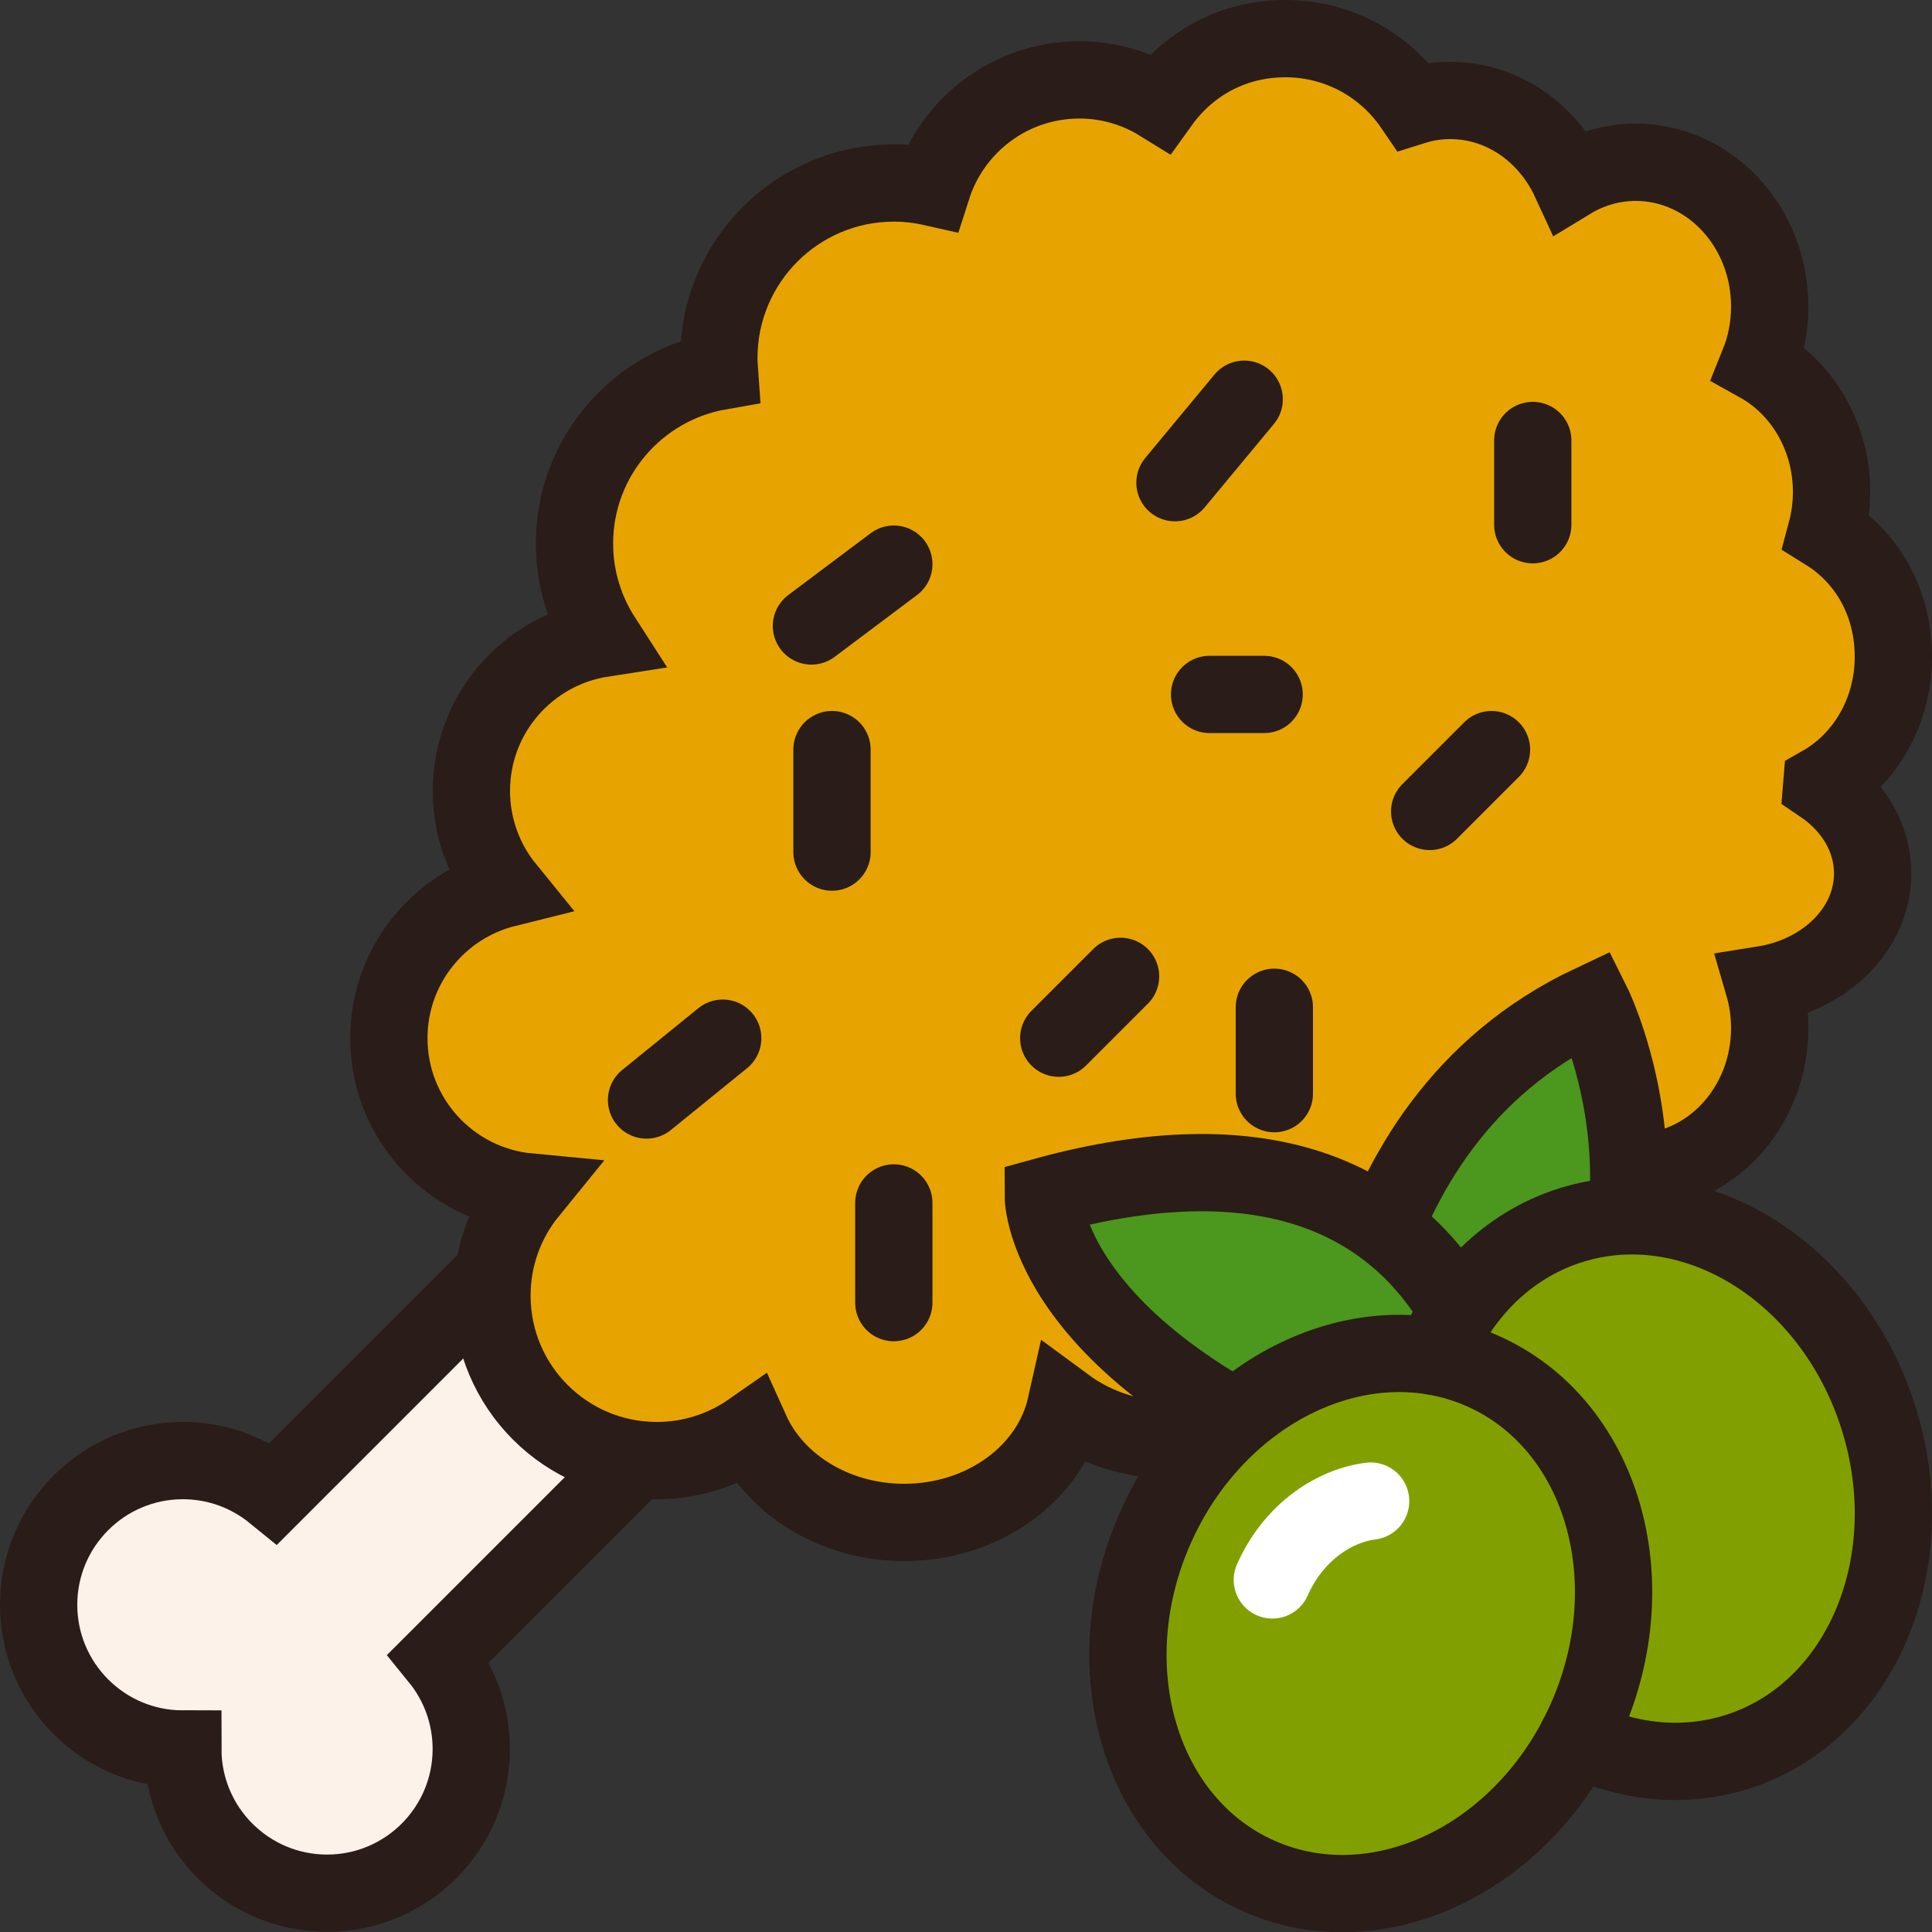 <?xml version="1.0" encoding="UTF-8"?><svg id="Layer_2" xmlns="http://www.w3.org/2000/svg" viewBox="0 0 125 125"><rect x="0" y="0" width="125" height="125" fill="#333333" stroke="none"/><defs><style>.cls-1{fill:#e7a400;}.cls-2{fill:#fdf2ea;}.cls-3{fill:#81a000;}.cls-4{fill:#4c971d;}.cls-5{stroke:#2a1c18;}.cls-5,.cls-6{fill:none;stroke-linecap:round;stroke-miterlimit:10;stroke-width:5px;}.cls-6{stroke:#fff;}</style></defs><g id="_레이어_2"><path class="cls-2" d="m31.93,82.4l-14.2,14.2c-1.61-1.31-3.66-2.1-5.9-2.1-5.15,0-9.33,4.18-9.33,9.33s4.18,9.33,9.33,9.33c0,5.15,4.18,9.33,9.33,9.33s9.33-4.18,9.33-9.33c0-2.24-.79-4.29-2.1-5.9l12.84-12.84"/><path class="cls-5" d="m31.93,82.4l-14.2,14.2c-1.61-1.31-3.66-2.1-5.9-2.1-5.15,0-9.33,4.18-9.33,9.33s4.18,9.33,9.33,9.33c0,5.15,4.18,9.33,9.33,9.33s9.33-4.18,9.33-9.33c0-2.24-.79-4.29-2.1-5.9l12.84-12.84"/><path class="cls-1" d="m117.87,50.75c2.75-1.56,4.63-4.67,4.63-8.25s-1.75-6.47-4.34-8.08c.22-.82.34-1.69.34-2.59,0-3.62-1.92-6.75-4.71-8.3.46-1.14.71-2.39.71-3.7,0-5.15-3.88-9.33-8.67-9.33-1.54,0-2.99.44-4.24,1.2-1.42-3.08-4.36-5.2-7.76-5.2-.83,0-1.64.13-2.4.37-1.8-2.64-4.83-4.37-8.26-4.37s-6.29,1.64-8.1,4.16c-1.52-.94-3.31-1.49-5.23-1.49-4.46,0-8.23,2.92-9.52,6.95-.8-.18-1.63-.28-2.48-.28-6.26,0-11.33,5.07-11.33,11.33,0,.29.02.57.04.85-5.32.93-9.38,5.56-9.38,11.15,0,2.26.67,4.36,1.81,6.13-4.8.74-8.48,4.87-8.48,9.87,0,2.39.84,4.59,2.24,6.31-4.35,1.08-7.58,5.01-7.58,9.69,0,5.2,3.97,9.47,9.05,9.95-1.49,1.83-2.38,4.17-2.38,6.71,0,5.89,4.78,10.67,10.67,10.67,2.26,0,4.36-.71,6.08-1.91,1.56,3.46,5.41,5.91,9.92,5.91,5.19,0,9.5-3.24,10.46-7.53,1.86,1.37,4.25,2.2,6.87,2.2,5.15,0,9.45-3.2,10.45-7.44,1.31.49,2.73.78,4.22.78,6.42,0,11.65-5.05,11.97-11.4,1.03.47,2.17.73,3.36.73,4.79,0,8.67-4.18,8.67-9.33,0-.97-.14-1.91-.4-2.8,4.02-.64,7.06-3.62,7.06-7.2,0-2.33-1.29-4.4-3.29-5.75Z"/><path class="cls-5" d="m117.87,50.75c2.75-1.56,4.63-4.67,4.63-8.25s-1.75-6.47-4.34-8.08c.22-.82.34-1.69.34-2.59,0-3.62-1.92-6.75-4.71-8.3.46-1.14.71-2.39.71-3.7,0-5.15-3.88-9.33-8.67-9.33-1.54,0-2.99.44-4.24,1.2-1.42-3.08-4.36-5.2-7.76-5.2-.83,0-1.64.13-2.4.37-1.8-2.64-4.83-4.37-8.26-4.37s-6.29,1.64-8.1,4.16c-1.52-.94-3.31-1.49-5.23-1.49-4.46,0-8.23,2.92-9.52,6.95-.8-.18-1.63-.28-2.48-.28-6.26,0-11.33,5.07-11.33,11.33,0,.29.02.57.04.85-5.32.93-9.38,5.56-9.38,11.15,0,2.26.67,4.36,1.81,6.13-4.8.74-8.48,4.87-8.48,9.87,0,2.39.84,4.59,2.24,6.31-4.35,1.08-7.58,5.01-7.58,9.69,0,5.2,3.97,9.47,9.05,9.95-1.49,1.83-2.38,4.17-2.38,6.71,0,5.89,4.78,10.67,10.67,10.67,2.26,0,4.36-.71,6.08-1.91,1.56,3.46,5.41,5.91,9.92,5.91,5.19,0,9.5-3.24,10.46-7.53,1.86,1.37,4.25,2.2,6.87,2.2,5.15,0,9.45-3.2,10.45-7.44,1.31.49,2.73.78,4.22.78,6.42,0,11.65-5.05,11.97-11.4,1.03.47,2.17.73,3.36.73,4.79,0,8.67-4.18,8.67-9.33,0-.97-.14-1.91-.4-2.8,4.02-.64,7.06-3.62,7.06-7.2,0-2.33-1.29-4.4-3.29-5.75Z"/><line class="cls-5" x1="99.17" y1="28.5" x2="99.17" y2="33.95"/><line class="cls-5" x1="80.5" y1="25.83" x2="76.02" y2="31.23"/><line class="cls-5" x1="78.26" y1="44.93" x2="81.79" y2="44.93"/><line class="cls-5" x1="92.5" y1="52.5" x2="96.5" y2="48.5"/><line class="cls-5" x1="57.83" y1="36.5" x2="52.5" y2="40.5"/><line class="cls-5" x1="53.83" y1="48.5" x2="53.83" y2="55.13"/><line class="cls-5" x1="72.5" y1="63.17" x2="68.5" y2="67.17"/><line class="cls-5" x1="82.45" y1="65.17" x2="82.45" y2="70.76"/><line class="cls-5" x1="46.76" y1="67.17" x2="41.83" y2="71.17"/><line class="cls-5" x1="57.83" y1="77.83" x2="57.83" y2="84.28"/><path class="cls-4" d="m86.79,93.84s-.79-20.93,16.21-28.93c0,0,9,18-8,32l-8.21-3.07Z"/><path class="cls-5" d="m86.79,93.84s-.79-20.93,16.21-28.93c0,0,9,18-8,32l-8.21-3.07Z"/><path class="cls-4" d="m97.45,95.17s-.95-25.76-29.95-17.76c0,0,0,11,23,19,4,1,6.95-1.24,6.95-1.24Z"/><path class="cls-5" d="m97.45,95.17s-.95-25.76-29.95-17.76c0,0,0,11,23,19,4,1,6.95-1.24,6.95-1.24Z"/><ellipse class="cls-3" cx="106.99" cy="96.31" rx="15.25" ry="17.87" transform="translate(-24.08 36.78) rotate(-17.56)"/><ellipse class="cls-3" cx="88.68" cy="105.03" rx="17.87" ry="15.25" transform="translate(-43.21 143.75) rotate(-66.18)"/><ellipse class="cls-5" cx="88.68" cy="105.03" rx="17.87" ry="15.25" transform="translate(-43.21 143.75) rotate(-66.18)"/><path class="cls-6" d="m82.32,102.22c1.27-2.88,3.77-4.76,6.36-5.1"/><path class="cls-5" d="m102.03,112.45c3.25,1.58,6.88,1.99,10.35.9,8.03-2.54,12.13-12.23,9.15-21.64s-11.9-14.97-19.93-12.43c-4.09,1.3-7.16,4.45-8.8,8.47"/></g></svg>